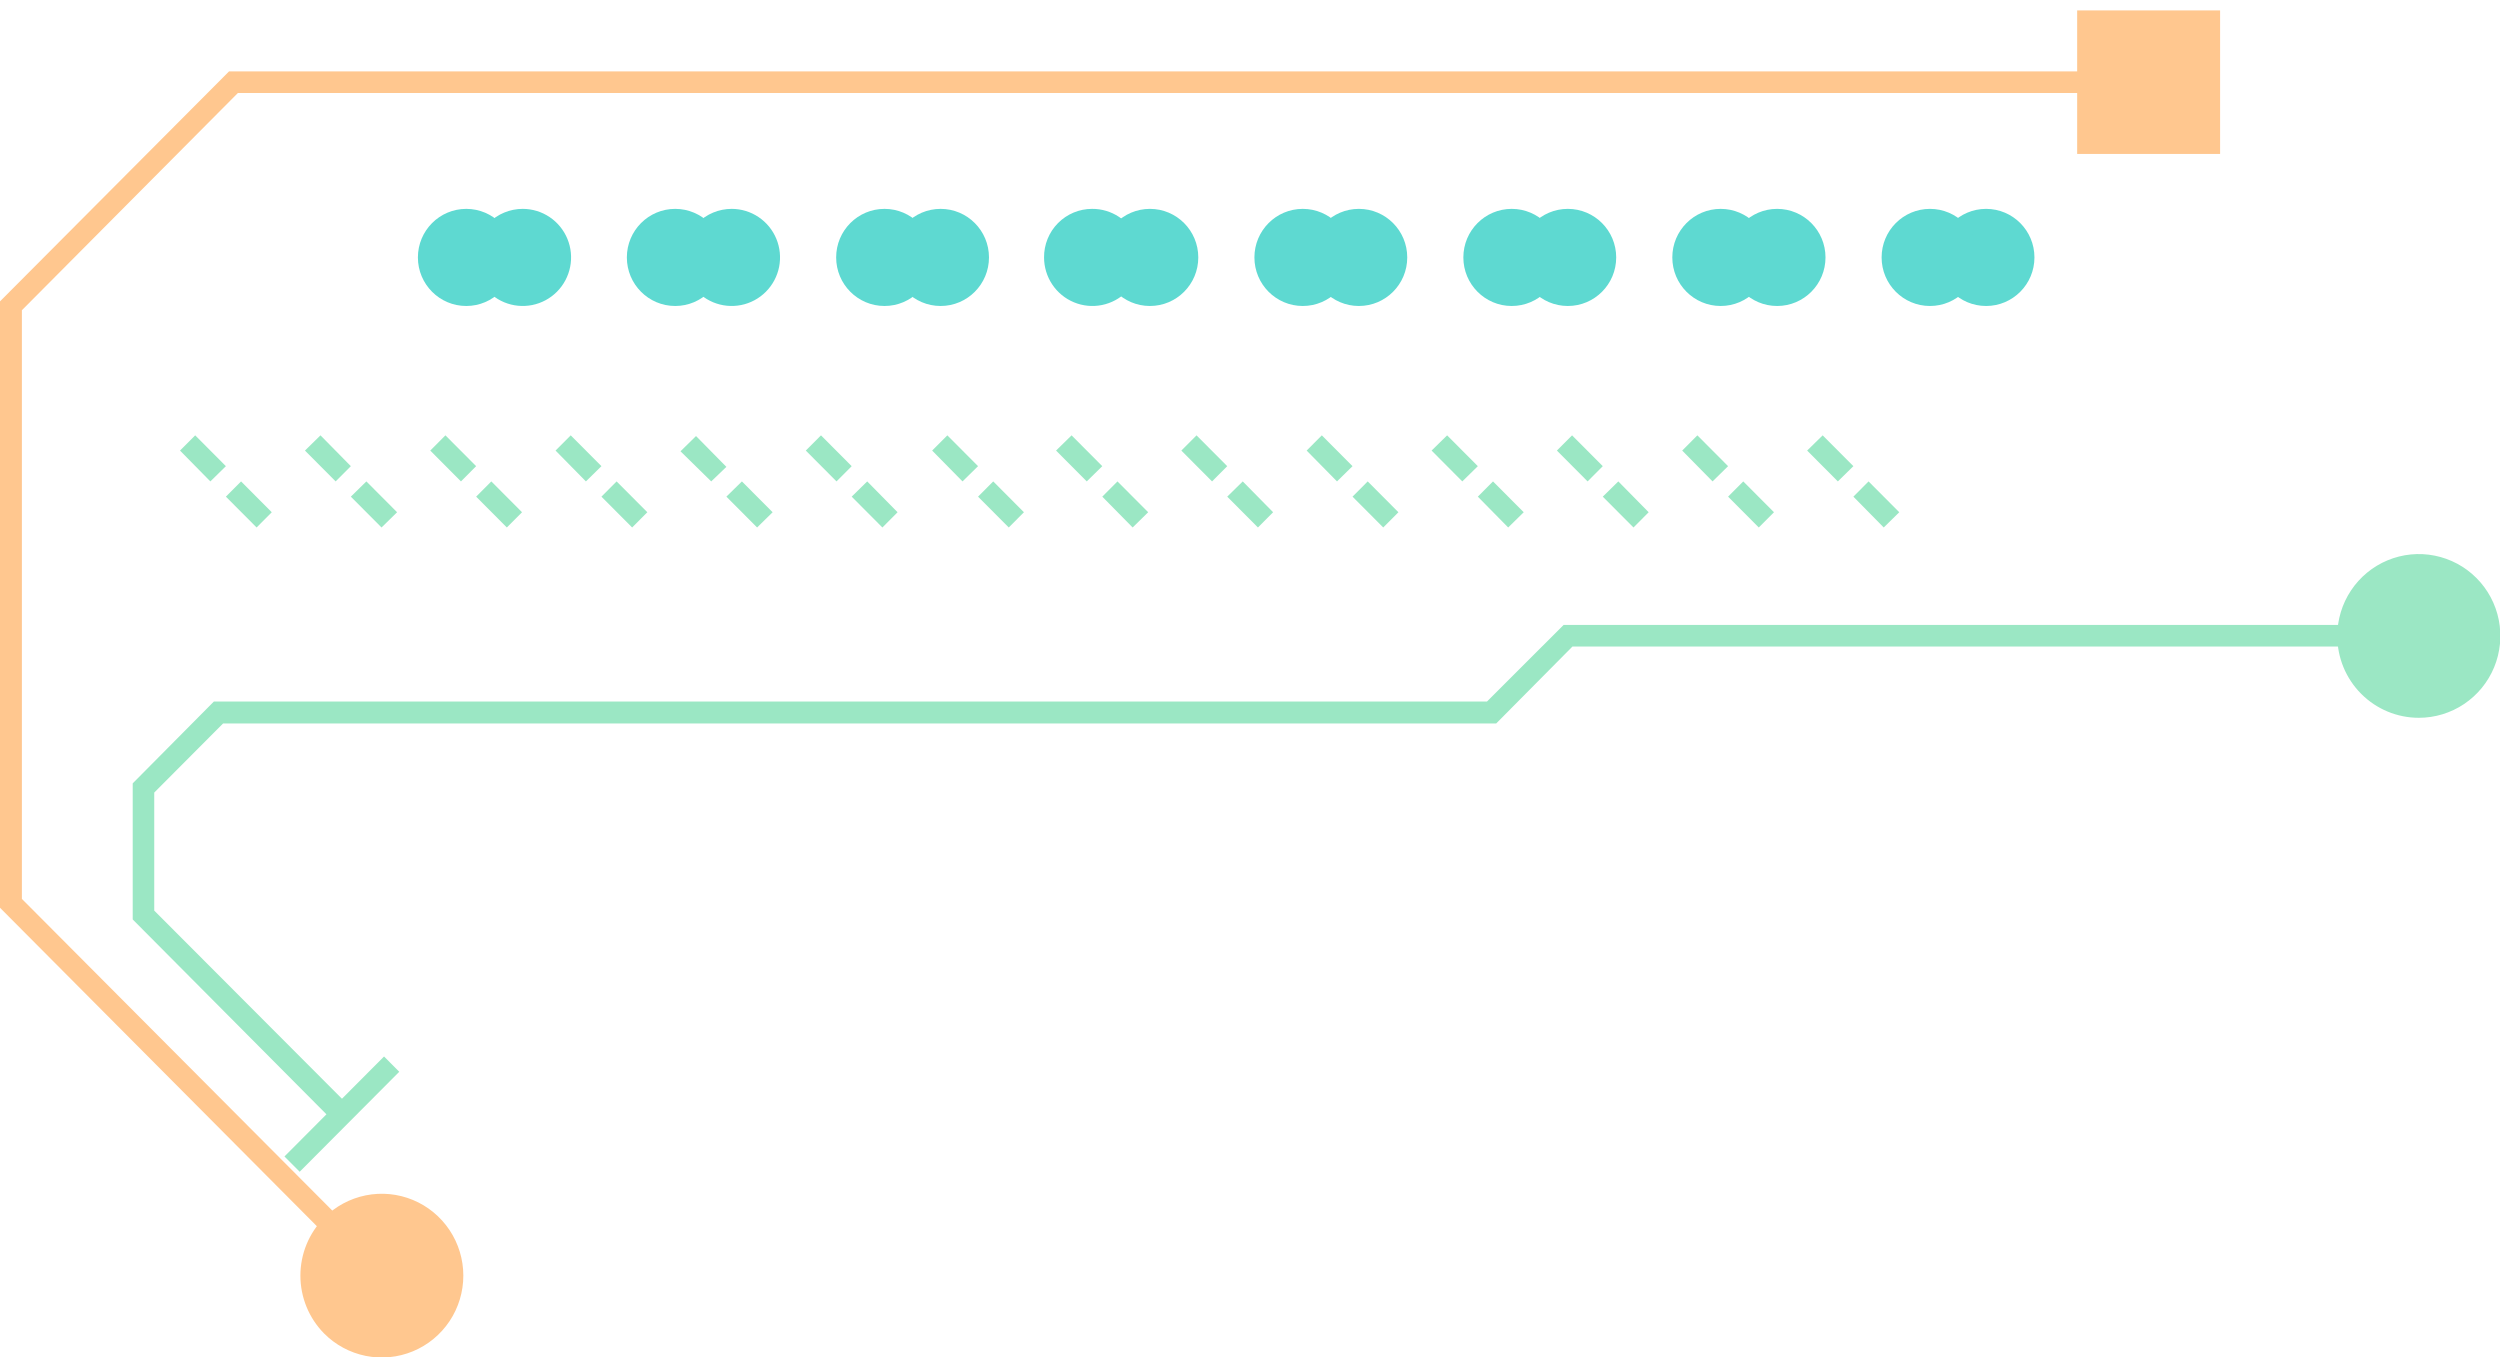 <svg width="175" height="95" viewBox="0 0 175 95" fill="none" xmlns="http://www.w3.org/2000/svg">
<g style="mix-blend-mode:color-dodge">
<g style="mix-blend-mode:color-dodge">
<path d="M26.363 90.038L27.45 88.947L1.532 62.923V21.716L16.653 6.509H150.639V4.996H16.035L6.10352e-05 21.096V63.543L26.363 90.038Z" fill="#FFC78F"/>
</g>
<g style="mix-blend-mode:color-dodge">
<path d="M22.681 93.338C23.478 94.142 24.495 94.69 25.603 94.913C26.711 95.136 27.86 95.024 28.904 94.591C29.948 94.158 30.841 93.423 31.469 92.481C32.097 91.538 32.433 90.429 32.433 89.294C32.433 88.16 32.097 87.051 31.469 86.108C30.841 85.165 29.948 84.43 28.904 83.997C27.86 83.564 26.711 83.452 25.603 83.675C24.495 83.898 23.478 84.447 22.681 85.251C21.622 86.328 21.028 87.781 21.028 89.294C21.028 90.808 21.622 92.261 22.681 93.338Z" fill="#FFC78F"/>
</g>
<g style="mix-blend-mode:color-dodge">
<path d="M145.401 0.729H155.407V10.776H145.401V0.729Z" fill="#FFC78F"/>
</g>
</g>
<g style="mix-blend-mode:color-dodge">
<path d="M139.027 21.419C137.157 21.419 135.642 19.897 135.642 18.02C135.642 16.143 137.157 14.621 139.027 14.621C140.896 14.621 142.411 16.143 142.411 18.02C142.411 19.897 140.896 21.419 139.027 21.419Z" fill="#5ED9D1"/>
</g>
<g style="mix-blend-mode:color-dodge">
<path d="M124.4 21.419C122.531 21.419 121.015 19.897 121.015 18.02C121.015 16.143 122.531 14.621 124.4 14.621C126.269 14.621 127.785 16.143 127.785 18.02C127.785 19.897 126.269 21.419 124.4 21.419Z" fill="#5ED9D1"/>
</g>
<g style="mix-blend-mode:color-dodge">
<path d="M109.749 21.419C107.879 21.419 106.364 19.897 106.364 18.02C106.364 16.143 107.879 14.621 109.749 14.621C111.618 14.621 113.134 16.143 113.134 18.02C113.134 19.897 111.618 21.419 109.749 21.419Z" fill="#5ED9D1"/>
</g>
<g style="mix-blend-mode:color-dodge">
<path d="M95.122 21.419C93.253 21.419 91.737 19.897 91.737 18.02C91.737 16.143 93.253 14.621 95.122 14.621C96.992 14.621 98.507 16.143 98.507 18.02C98.507 19.897 96.992 21.419 95.122 21.419Z" fill="#5ED9D1"/>
</g>
<g style="mix-blend-mode:color-dodge">
<path d="M80.496 21.419C78.626 21.419 77.111 19.897 77.111 18.02C77.111 16.143 78.626 14.621 80.496 14.621C82.365 14.621 83.88 16.143 83.88 18.02C83.88 19.897 82.365 21.419 80.496 21.419Z" fill="#5ED9D1"/>
</g>
<g style="mix-blend-mode:color-dodge">
<path d="M65.844 21.419C63.975 21.419 62.459 19.897 62.459 18.02C62.459 16.143 63.975 14.621 65.844 14.621C67.714 14.621 69.229 16.143 69.229 18.02C69.229 19.897 67.714 21.419 65.844 21.419Z" fill="#5ED9D1"/>
</g>
<g style="mix-blend-mode:color-dodge">
<path d="M47.833 18.02C47.833 18.692 48.031 19.349 48.403 19.908C48.775 20.467 49.304 20.903 49.922 21.16C50.541 21.417 51.221 21.484 51.878 21.353C52.535 21.222 53.138 20.898 53.611 20.423C54.085 19.948 54.407 19.342 54.538 18.683C54.668 18.024 54.601 17.34 54.345 16.719C54.089 16.098 53.655 15.567 53.098 15.194C52.542 14.82 51.887 14.621 51.218 14.621C50.32 14.621 49.459 14.979 48.824 15.617C48.19 16.254 47.833 17.118 47.833 18.02Z" fill="#5ED9D1"/>
</g>
<g style="mix-blend-mode:color-dodge">
<path d="M33.206 18.02C33.206 18.692 33.405 19.349 33.777 19.908C34.149 20.467 34.677 20.903 35.296 21.16C35.914 21.417 36.595 21.484 37.252 21.353C37.908 21.222 38.511 20.898 38.985 20.423C39.458 19.948 39.78 19.342 39.911 18.683C40.042 18.024 39.975 17.34 39.718 16.719C39.462 16.098 39.028 15.567 38.472 15.194C37.915 14.82 37.261 14.621 36.591 14.621C35.693 14.621 34.833 14.979 34.198 15.617C33.563 16.254 33.206 17.118 33.206 18.02Z" fill="#5ED9D1"/>
</g>
<g style="mix-blend-mode:color-dodge">
<path d="M135.098 21.419C133.229 21.419 131.713 19.897 131.713 18.02C131.713 16.143 133.229 14.621 135.098 14.621C136.968 14.621 138.483 16.143 138.483 18.02C138.483 19.897 136.968 21.419 135.098 21.419Z" fill="#5ED9D1"/>
</g>
<g style="mix-blend-mode:color-dodge">
<path d="M120.447 21.419C118.577 21.419 117.062 19.897 117.062 18.02C117.062 16.143 118.577 14.621 120.447 14.621C122.316 14.621 123.832 16.143 123.832 18.02C123.832 19.897 122.316 21.419 120.447 21.419Z" fill="#5ED9D1"/>
</g>
<g style="mix-blend-mode:color-dodge">
<path d="M105.82 21.419C103.951 21.419 102.435 19.897 102.435 18.02C102.435 16.143 103.951 14.621 105.82 14.621C107.69 14.621 109.205 16.143 109.205 18.02C109.205 19.897 107.69 21.419 105.82 21.419Z" fill="#5ED9D1"/>
</g>
<g style="mix-blend-mode:color-dodge">
<path d="M91.194 21.419C89.324 21.419 87.809 19.897 87.809 18.02C87.809 16.143 89.324 14.621 91.194 14.621C93.063 14.621 94.579 16.143 94.579 18.02C94.579 19.897 93.063 21.419 91.194 21.419Z" fill="#5ED9D1"/>
</g>
<g style="mix-blend-mode:color-dodge">
<path d="M73.084 18.02C73.084 18.693 73.283 19.351 73.656 19.911C74.029 20.47 74.559 20.906 75.179 21.162C75.799 21.419 76.481 21.485 77.138 21.351C77.795 21.218 78.398 20.892 78.871 20.414C79.343 19.936 79.663 19.329 79.791 18.668C79.919 18.007 79.848 17.323 79.588 16.702C79.328 16.081 78.891 15.552 78.331 15.182C77.771 14.811 77.114 14.616 76.444 14.621C76 14.621 75.561 14.709 75.152 14.88C74.743 15.052 74.371 15.302 74.059 15.618C73.746 15.934 73.499 16.309 73.332 16.721C73.165 17.133 73.08 17.575 73.084 18.02Z" fill="#5ED9D1"/>
</g>
<g style="mix-blend-mode:color-dodge">
<path d="M61.916 21.419C60.046 21.419 58.531 19.897 58.531 18.02C58.531 16.143 60.046 14.621 61.916 14.621C63.785 14.621 65.301 16.143 65.301 18.02C65.301 19.897 63.785 21.419 61.916 21.419Z" fill="#5ED9D1"/>
</g>
<g style="mix-blend-mode:color-dodge">
<path d="M47.265 21.419C45.395 21.419 43.88 19.897 43.88 18.02C43.88 16.143 45.395 14.621 47.265 14.621C49.134 14.621 50.65 16.143 50.65 18.02C50.65 19.897 49.134 21.419 47.265 21.419Z" fill="#5ED9D1"/>
</g>
<g style="mix-blend-mode:color-dodge">
<path d="M32.638 21.419C30.769 21.419 29.253 19.897 29.253 18.02C29.253 16.143 30.769 14.621 32.638 14.621C34.507 14.621 36.023 16.143 36.023 18.02C36.023 19.897 34.507 21.419 32.638 21.419Z" fill="#5ED9D1"/>
</g>
<g style="mix-blend-mode:color-dodge">
<path d="M131.861 36.924L132.949 35.857L130.799 33.699L129.737 34.766L131.861 36.924ZM128.65 33.699L129.737 32.632L127.587 30.474L126.5 31.54L128.65 33.699Z" fill="#9BE7C4"/>
</g>
<g style="mix-blend-mode:color-dodge">
<path d="M123.115 36.924L124.178 35.857L122.028 33.699L120.966 34.766L123.115 36.924ZM119.879 33.699L120.966 32.632L118.816 30.474L117.754 31.54L119.879 33.699Z" fill="#9BE7C4"/>
</g>
<g style="mix-blend-mode:color-dodge">
<path d="M114.344 36.924L115.407 35.857L113.282 33.699L112.195 34.766L114.344 36.924ZM111.132 33.699L112.195 32.632L110.045 30.474L108.983 31.54L111.132 33.699Z" fill="#9BE7C4"/>
</g>
<g style="mix-blend-mode:color-dodge">
<path d="M105.573 36.924L106.66 35.857L104.511 33.699L103.448 34.766L105.573 36.924ZM102.361 33.699L103.448 32.632L101.299 30.474L100.212 31.54L102.361 33.699Z" fill="#9BE7C4"/>
</g>
<g style="mix-blend-mode:color-dodge">
<path d="M96.827 36.924L97.889 35.857L95.74 33.699L94.677 34.766L96.827 36.924ZM93.59 33.699L94.677 32.632L92.528 30.474L91.466 31.54L93.59 33.699Z" fill="#9BE7C4"/>
</g>
<g style="mix-blend-mode:color-dodge">
<path d="M88.056 36.924L89.118 35.857L86.993 33.699L85.906 34.766L88.056 36.924ZM84.844 33.699L85.906 32.632L83.757 30.474L82.695 31.54L84.844 33.699Z" fill="#9BE7C4"/>
</g>
<g style="mix-blend-mode:color-dodge">
<path d="M79.285 36.924L80.372 35.857L78.222 33.699L77.16 34.766L79.285 36.924ZM76.073 33.699L77.16 32.632L75.011 30.474L73.924 31.54L76.073 33.699Z" fill="#9BE7C4"/>
</g>
<g style="mix-blend-mode:color-dodge">
<path d="M70.613 36.924L71.675 35.857L69.526 33.699L68.463 34.766L70.613 36.924ZM67.376 33.699L68.463 32.632L66.314 30.474L65.251 31.54L67.376 33.699Z" fill="#9BE7C4"/>
</g>
<g style="mix-blend-mode:color-dodge">
<path d="M61.768 36.924L62.83 35.857L60.705 33.699L59.618 34.766L61.768 36.924ZM58.556 33.699L59.618 32.632L57.469 30.474L56.406 31.54L58.556 33.699Z" fill="#9BE7C4"/>
</g>
<g style="mix-blend-mode:color-dodge">
<path d="M52.997 36.924L54.084 35.857L51.934 33.699L50.847 34.765L52.997 36.924ZM49.785 33.699L50.847 32.681L48.722 30.523L47.635 31.59L49.785 33.699Z" fill="#9BE7C4"/>
</g>
<g style="mix-blend-mode:color-dodge">
<path d="M44.25 36.924L45.313 35.857L43.163 33.699L42.101 34.766L44.25 36.924ZM41.014 33.699L42.101 32.632L39.951 30.474L38.889 31.54L41.014 33.699Z" fill="#9BE7C4"/>
</g>
<g style="mix-blend-mode:color-dodge">
<path d="M35.479 36.924L36.542 35.857L34.392 33.699L33.33 34.766L35.479 36.924ZM32.267 33.699L33.33 32.632L31.18 30.474L30.118 31.54L32.267 33.699Z" fill="#9BE7C4"/>
</g>
<g style="mix-blend-mode:color-dodge">
<path d="M26.708 36.924L27.796 35.857L25.646 33.699L24.559 34.766L26.708 36.924ZM23.496 33.699L24.559 32.632L22.434 30.474L21.347 31.54L23.496 33.699Z" fill="#9BE7C4"/>
</g>
<g style="mix-blend-mode:color-dodge">
<path d="M17.962 36.924L19.024 35.857L16.875 33.699L15.812 34.766L17.962 36.924ZM14.725 33.699L15.812 32.632L13.663 30.474L12.601 31.54L14.725 33.699Z" fill="#9BE7C4"/>
</g>
<g style="mix-blend-mode:color-dodge">
<g style="mix-blend-mode:color-dodge">
<path d="M23.373 78.527L24.46 77.436L10.797 63.742V55.48L15.615 50.643H104.733L110.07 45.259H169.589V43.746H109.452L104.091 49.105H14.973L9.29 54.835V64.362L23.373 78.527Z" fill="#9BE7C4"/>
</g>
<g style="mix-blend-mode:color-dodge">
<path d="M169.317 50.246C170.446 50.246 171.55 49.91 172.488 49.28C173.427 48.65 174.158 47.755 174.59 46.708C175.022 45.661 175.135 44.509 174.915 43.397C174.695 42.285 174.151 41.264 173.353 40.463C172.555 39.661 171.538 39.116 170.431 38.895C169.324 38.673 168.176 38.787 167.133 39.221C166.09 39.654 165.199 40.389 164.572 41.331C163.945 42.274 163.61 43.382 163.61 44.515C163.61 46.035 164.211 47.493 165.282 48.567C166.352 49.642 167.804 50.246 169.317 50.246Z" fill="#9BE7C4"/>
</g>
<g style="mix-blend-mode:color-dodge">
<path d="M26.883 73.954L27.948 75.024L20.978 82.023L19.912 80.953L26.883 73.954Z" fill="#9BE7C4"/>
</g>
</g>
</svg>
